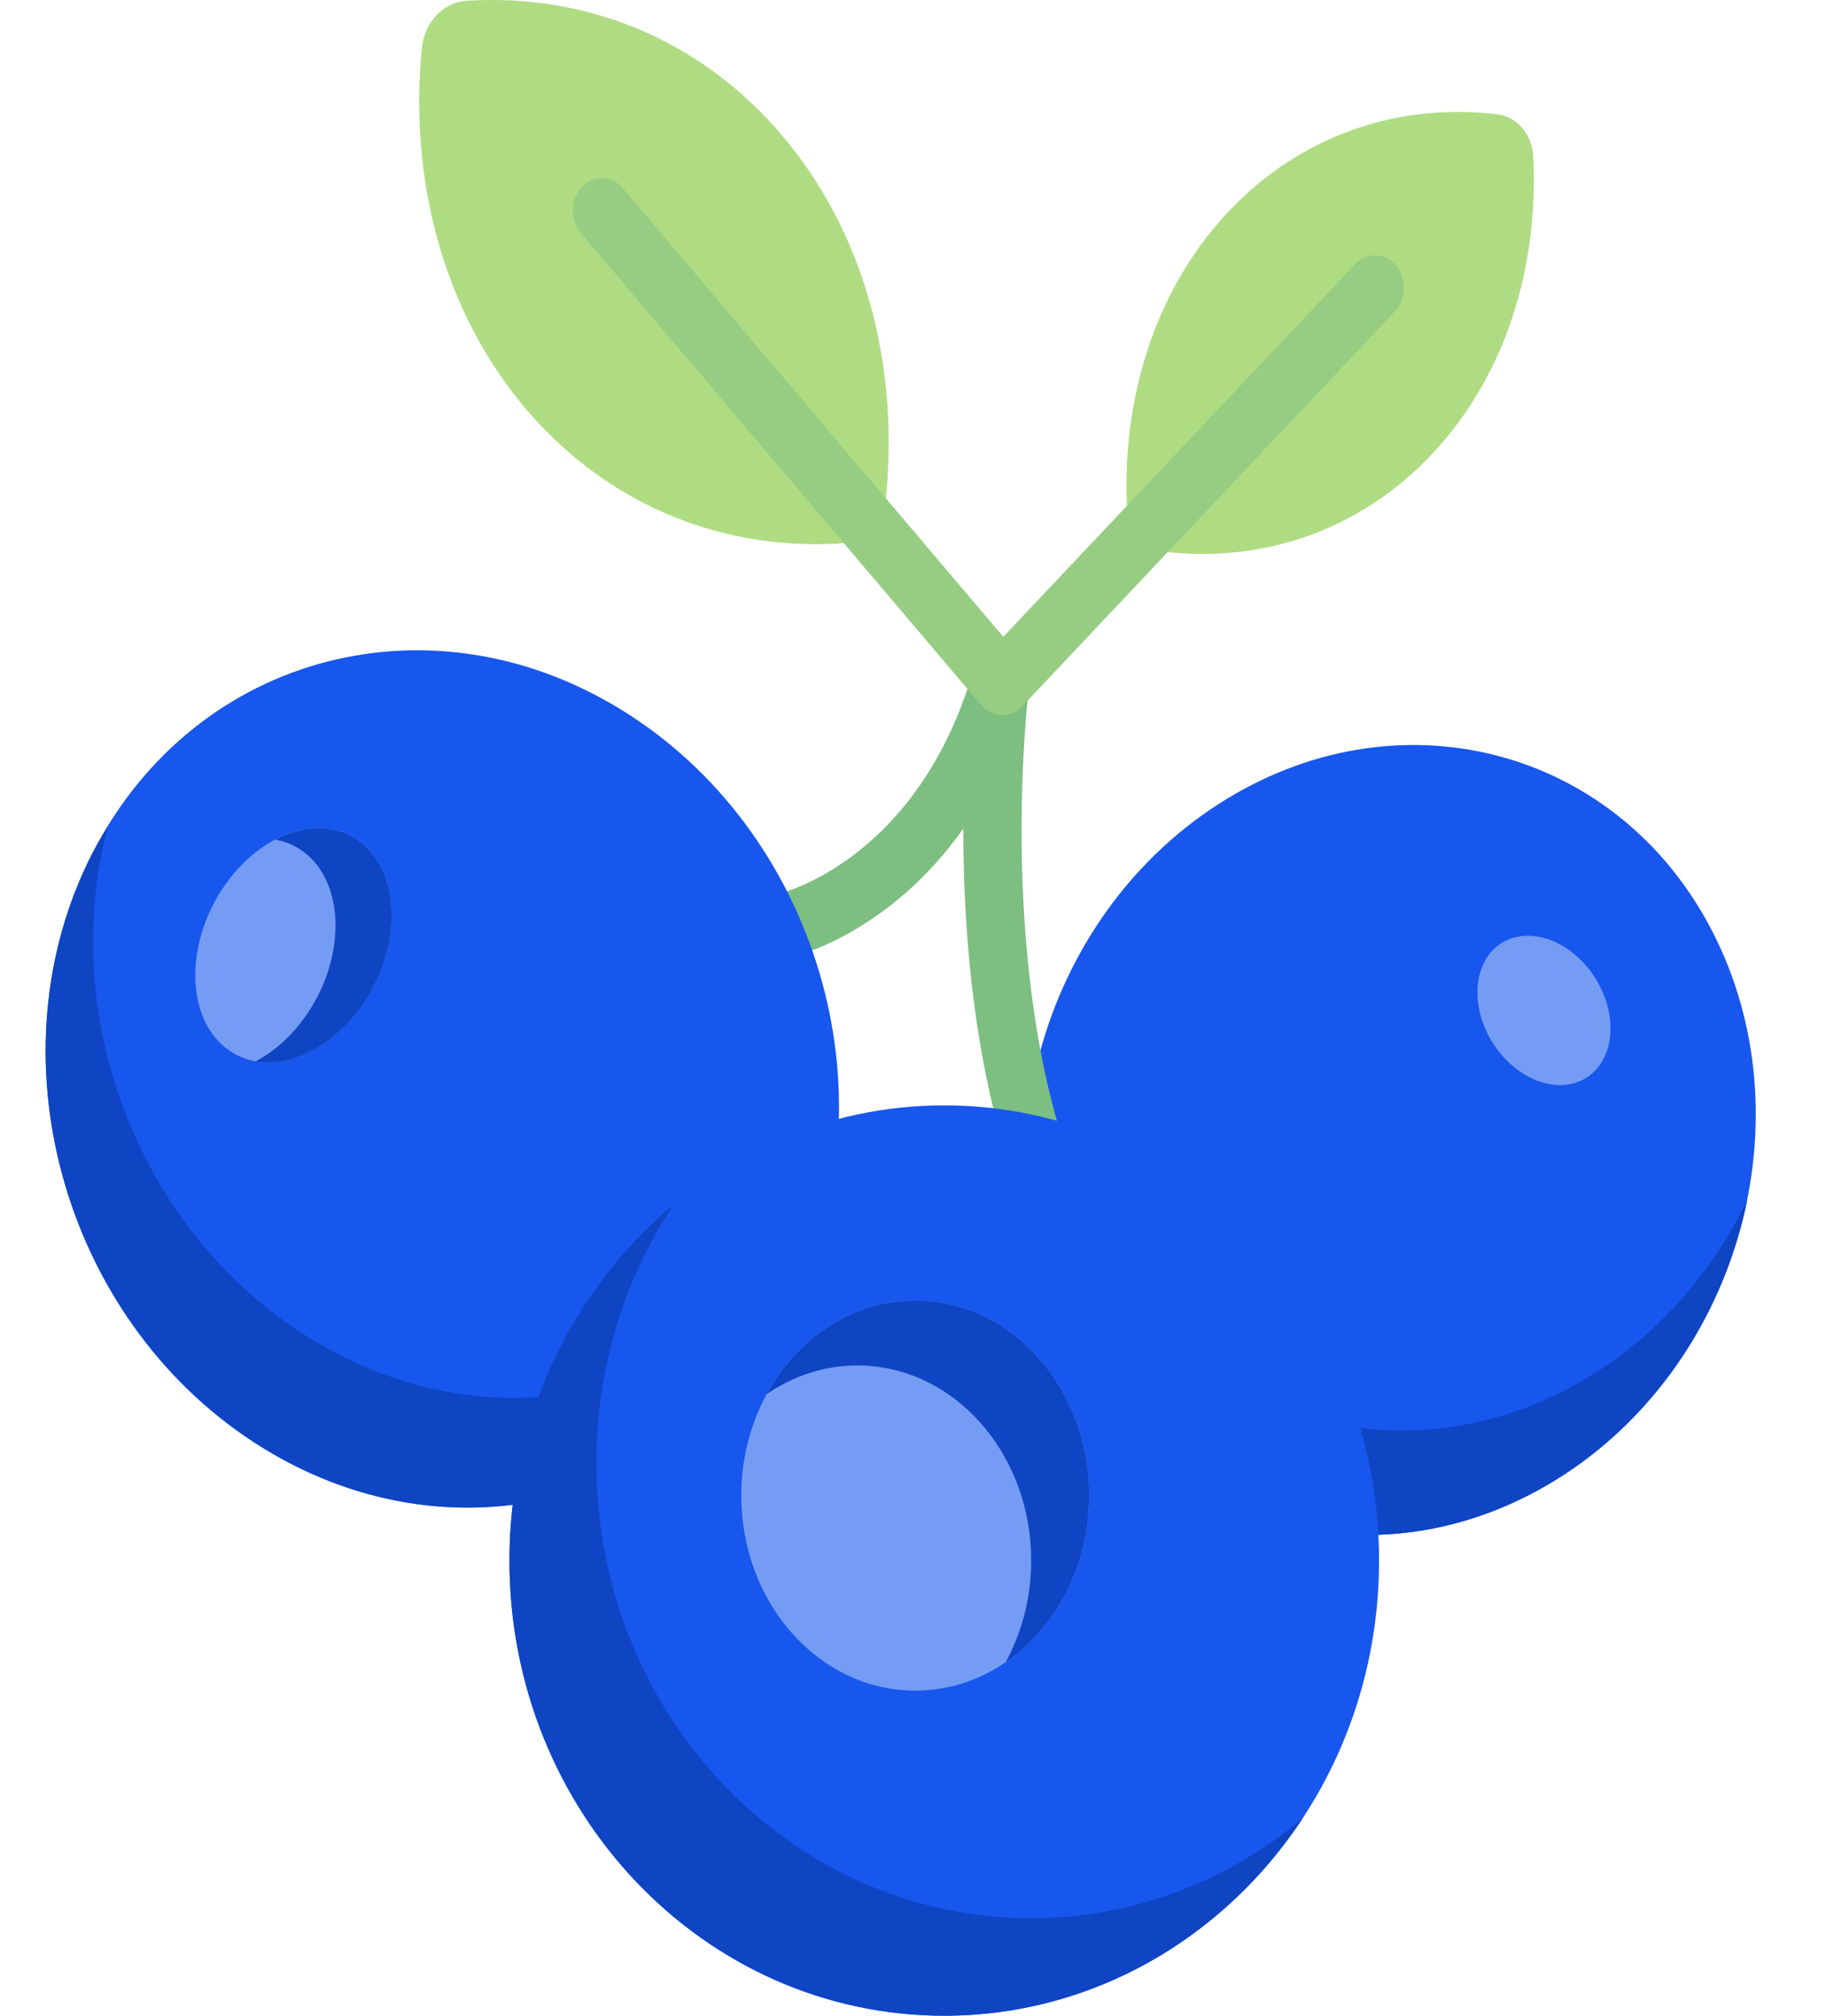 <svg width="29" height="32" viewBox="0 0 29 32" fill="none" xmlns="http://www.w3.org/2000/svg">
<g clip-path="url(#clip0)">
<path d="M27.195 14.786C25.681 11.846 22.163 10.945 19.338 12.774C16.514 14.602 15.451 18.468 16.965 21.408C18.479 24.349 21.997 25.25 24.822 23.421C27.647 21.592 28.709 17.727 27.195 14.786Z" fill="#1757EE"/>
<path d="M25.385 21.763C22.559 23.592 19.042 22.691 17.528 19.75C17.358 19.421 17.221 19.08 17.115 18.731C16.841 18.85 16.544 18.925 16.306 19.117C16.378 19.907 16.593 20.686 16.966 21.409C18.48 24.349 21.997 25.25 24.823 23.422C26.369 22.421 27.391 20.793 27.748 19.057C27.226 20.13 26.421 21.093 25.385 21.763Z" fill="#0F45C2"/>
<path d="M25.172 15.311C24.712 14.795 24.048 14.704 23.688 15.107C23.329 15.51 23.41 16.255 23.87 16.771C24.33 17.286 24.994 17.378 25.354 16.974C25.713 16.571 25.632 15.826 25.172 15.311Z" fill="#759CF5"/>
<path d="M16.38 18.581C16.187 18.581 16.007 18.443 15.943 18.226C15.425 16.461 15.297 14.584 15.3 13.154C14.111 14.832 12.614 15.189 12.53 15.207C12.279 15.263 12.039 15.082 11.989 14.803C11.939 14.523 12.1 14.252 12.349 14.195C12.451 14.171 14.569 13.633 15.449 10.675C15.524 10.422 15.758 10.275 15.991 10.336C16.222 10.398 16.374 10.647 16.341 10.912C16.336 10.949 15.877 14.699 16.817 17.903C16.897 18.174 16.765 18.466 16.524 18.555C16.476 18.572 16.428 18.581 16.38 18.581Z" fill="#7DBE81"/>
<path d="M1.473 13.535C-0.17 16.726 0.983 20.922 4.049 22.906C7.115 24.891 10.933 23.913 12.577 20.722C14.22 17.531 13.066 13.335 10 11.351C6.934 9.366 3.116 10.344 1.473 13.535Z" fill="#1757EE"/>
<path d="M4.8 21.166C2.141 19.446 0.924 16.064 1.717 13.114C1.633 13.251 1.548 13.388 1.473 13.534C-0.17 16.725 0.983 20.921 4.049 22.906C7.116 24.891 10.934 23.913 12.577 20.721C12.796 20.297 12.961 19.854 13.083 19.402C11.33 22.251 7.725 23.06 4.8 21.166Z" fill="#0F45C2"/>
<path d="M5.746 15.963C6.364 15.082 6.379 13.94 5.78 13.411C5.18 12.882 4.193 13.168 3.575 14.048C2.957 14.929 2.942 16.072 3.542 16.6C4.141 17.129 5.128 16.844 5.746 15.963Z" fill="#759CF5"/>
<path d="M21.902 24.774C21.902 20.783 18.81 17.548 14.996 17.548C11.182 17.548 8.091 20.783 8.091 24.774C8.091 28.765 11.182 32 14.996 32C18.81 32 21.902 28.765 21.902 24.774Z" fill="#1757EE"/>
<path d="M16.378 30.452C12.564 30.452 9.472 27.216 9.472 23.226C9.472 21.704 9.924 20.294 10.691 19.13C9.108 20.454 8.091 22.488 8.091 24.774C8.091 28.765 11.182 32 14.996 32C17.356 32 19.442 30.757 20.688 28.867C19.507 29.855 18.007 30.452 16.378 30.452Z" fill="#0F45C2"/>
<path d="M17.298 23.742C17.298 25.452 16.061 26.839 14.536 26.839C13.01 26.839 11.773 25.452 11.773 23.742C11.773 22.032 13.01 20.645 14.536 20.645C16.061 20.645 17.298 22.032 17.298 23.742Z" fill="#759CF5"/>
<path d="M14.536 20.645C13.537 20.645 12.661 21.242 12.176 22.132C12.595 21.846 13.089 21.677 13.615 21.677C15.141 21.677 16.377 23.064 16.377 24.774C16.377 25.364 16.227 25.919 15.972 26.388C16.766 25.845 17.298 24.862 17.298 23.742C17.298 22.032 16.061 20.645 14.536 20.645Z" fill="#0F45C2"/>
<path d="M5.78 13.412C5.402 13.078 4.867 13.07 4.371 13.329C4.559 13.363 4.737 13.444 4.889 13.577C5.488 14.106 5.473 15.249 4.855 16.129C4.627 16.454 4.349 16.697 4.059 16.849C4.617 16.948 5.285 16.622 5.747 15.964C6.365 15.083 6.38 13.94 5.78 13.412Z" fill="#0F45C2"/>
<path d="M12.421 2.15C11.104 0.597 9.271 -0.108 7.403 0.013C7.039 0.037 6.739 0.357 6.699 0.764C6.498 2.849 7.034 4.937 8.351 6.49C9.812 8.212 11.908 8.891 13.981 8.557C14.382 6.252 13.883 3.872 12.421 2.15Z" fill="#AFDC82"/>
<path d="M22.75 7.201C23.913 5.961 24.44 4.236 24.35 2.478C24.332 2.135 24.093 1.853 23.788 1.816C22.227 1.626 20.663 2.131 19.5 3.37C18.211 4.745 17.702 6.718 17.952 8.669C19.678 9.046 21.46 8.576 22.75 7.201Z" fill="#AFDC82"/>
<path d="M15.917 11.355C15.795 11.355 15.674 11.301 15.583 11.194L9.224 3.698C9.048 3.491 9.056 3.165 9.24 2.968C9.423 2.772 9.716 2.78 9.891 2.986L15.934 10.11L21.519 4.195C21.704 4 21.996 4.009 22.17 4.216C22.344 4.423 22.336 4.75 22.151 4.946L16.233 11.214C16.144 11.308 16.03 11.355 15.917 11.355Z" fill="#96CD82"/>
</g>
<defs>
<clipPath id="clip0">
<rect width="28.543" height="32" fill="white"/>
</clipPath>
</defs>
</svg>
